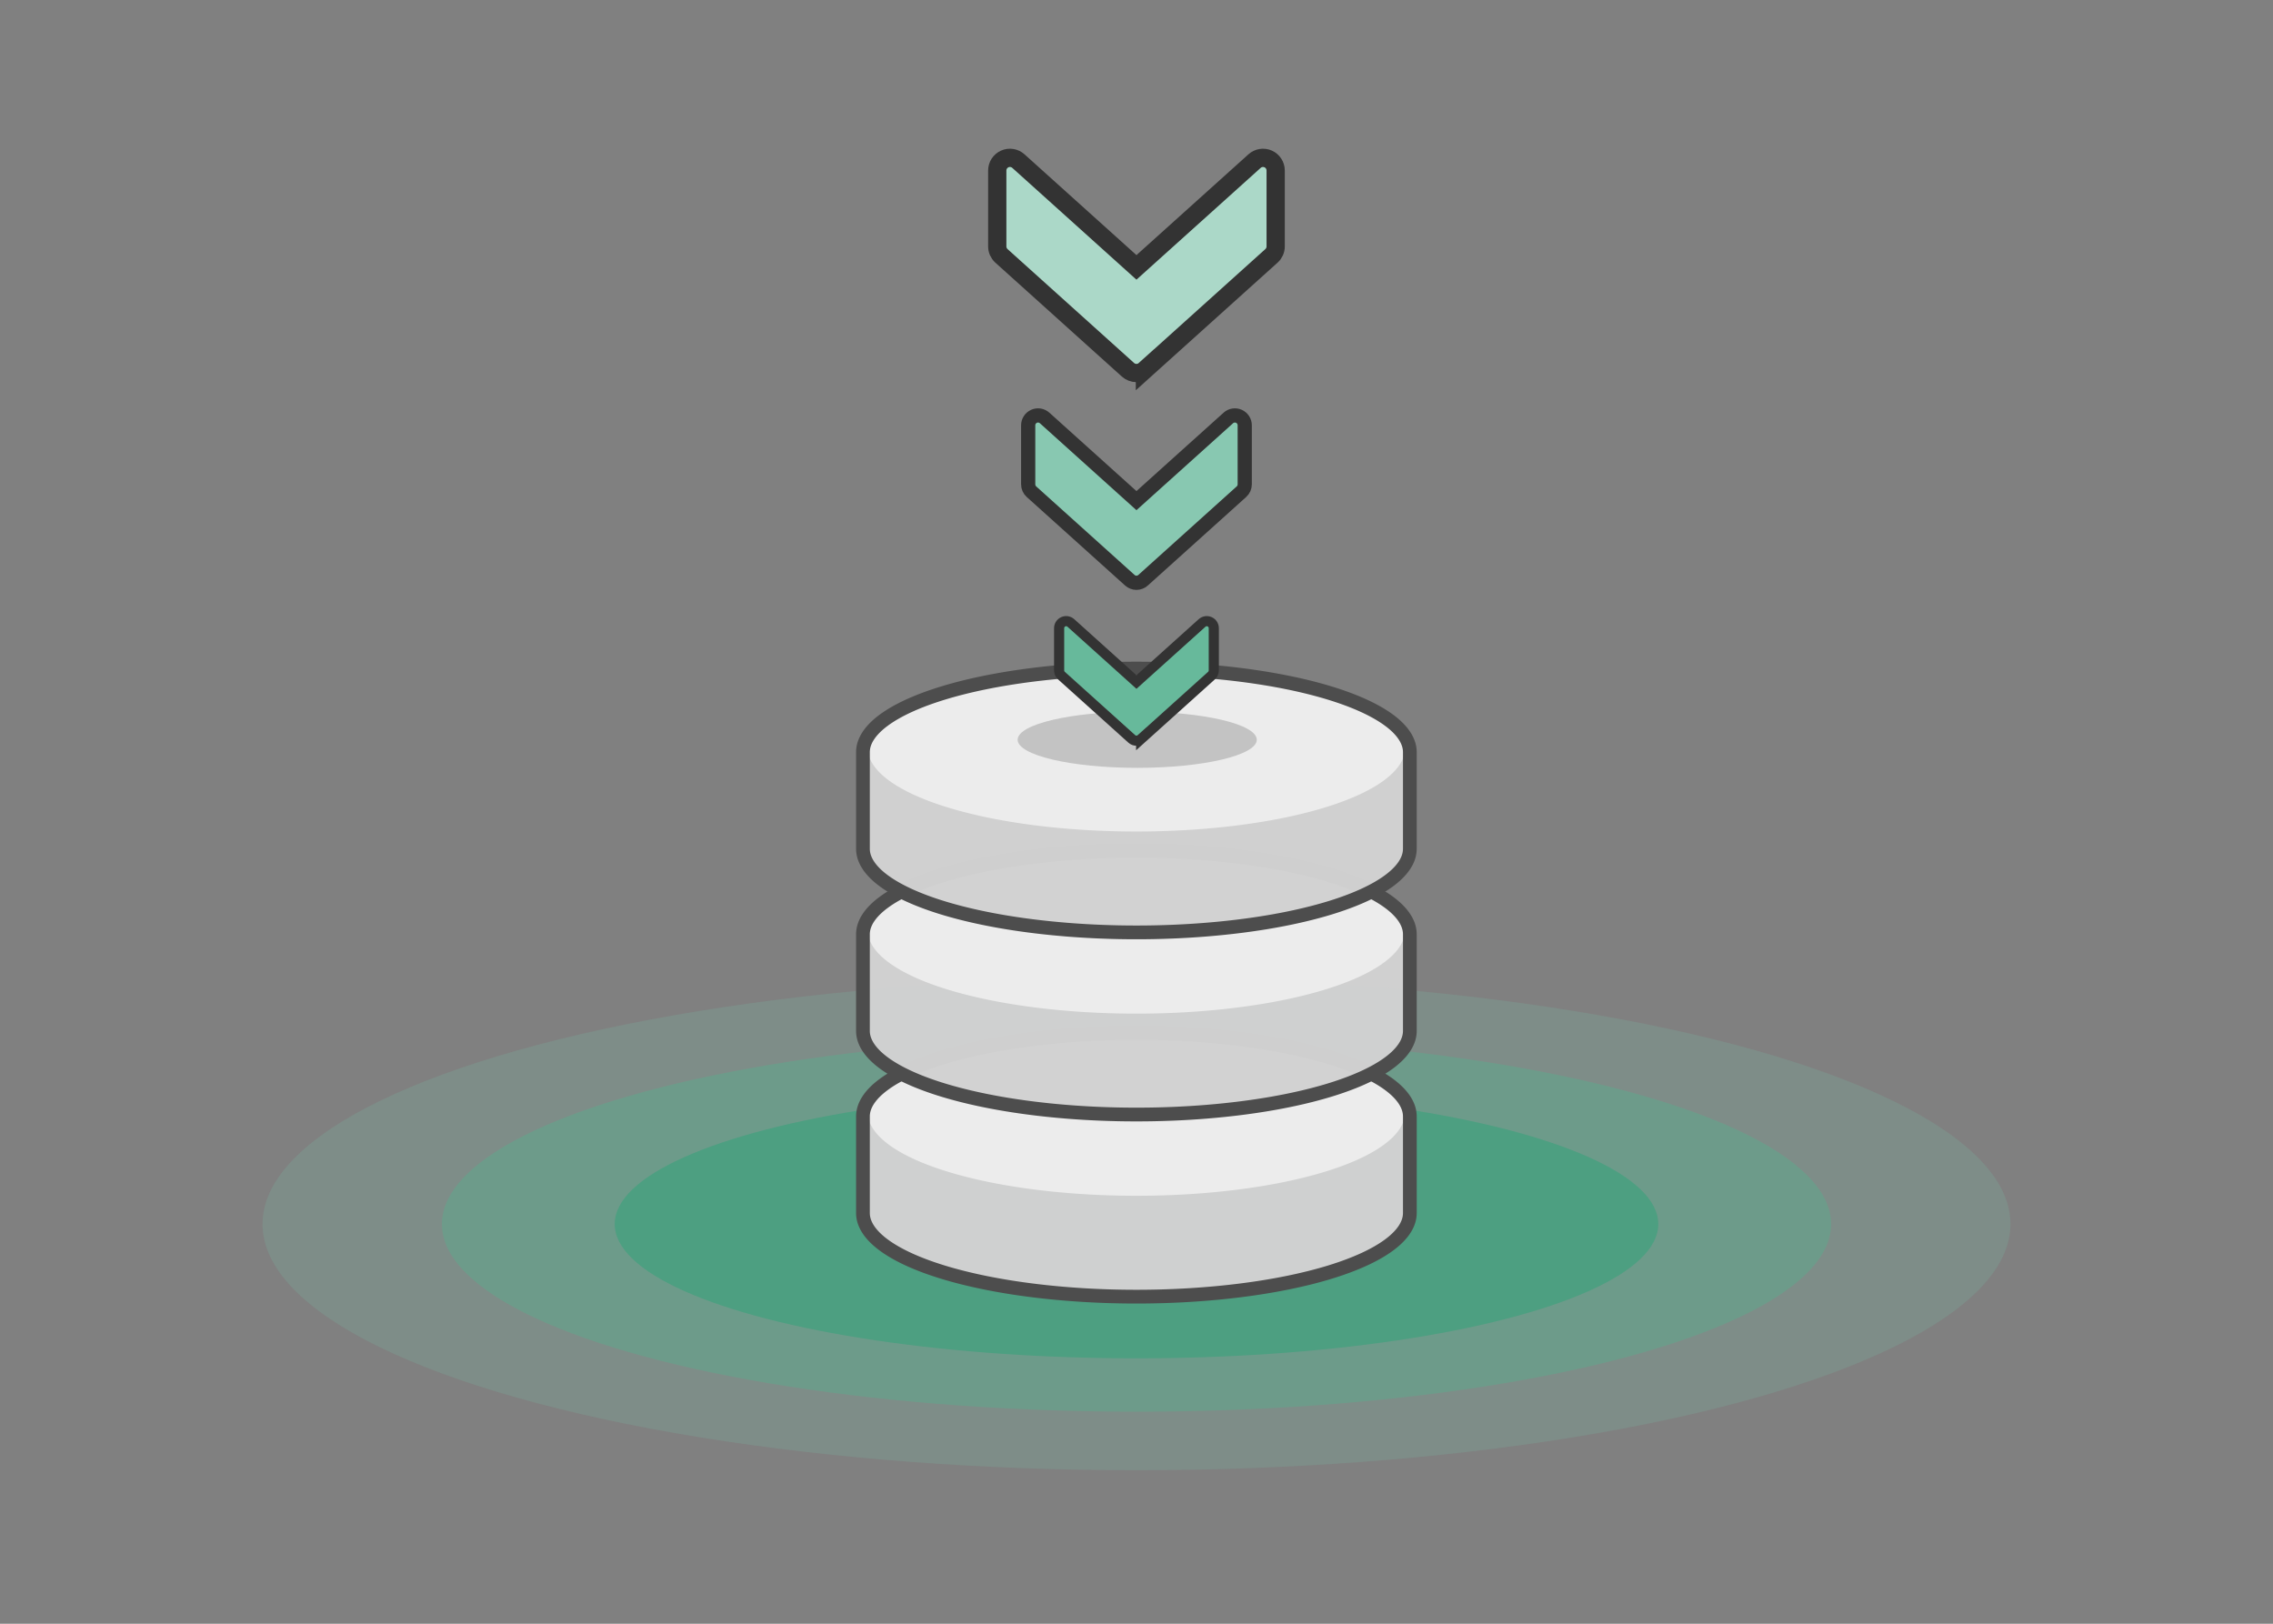 <?xml version="1.0" encoding="UTF-8" standalone="no"?>
<!-- Created with Inkscape (http://www.inkscape.org/) -->

<svg
   xmlns:dc="http://purl.org/dc/elements/1.1/"
   xmlns:cc="http://creativecommons.org/ns#"
   xmlns:rdf="http://www.w3.org/1999/02/22-rdf-syntax-ns#"
   xmlns:svg="http://www.w3.org/2000/svg"
   xmlns="http://www.w3.org/2000/svg"
   xmlns:sodipodi="http://sodipodi.sourceforge.net/DTD/sodipodi-0.dtd"
   xmlns:inkscape="http://www.inkscape.org/namespaces/inkscape"
   width="197.556mm"
   height="141.111mm"
   viewBox="0 0 197.556 141.111"
   version="1.1"
   id="svg2222"
   inkscape:version="0.92.5 (0.92.5+69)"
   sodipodi:docname="featured_icon.svg">
  <rect x="0" y="0" width="197.556" height="141.111" fill="#808080" stroke="none"/>
  <defs
     id="defs2216" />
  <sodipodi:namedview
     id="base"
     pagecolor="#ffffff"
     bordercolor="#666666"
     borderopacity="1.0"
     inkscape:pageopacity="0.0"
     inkscape:pageshadow="2"
     inkscape:zoom="0.35"
     inkscape:cx="-43.809521"
     inkscape:cy="-30.476184"
     inkscape:document-units="mm"
     inkscape:current-layer="layer1"
     showgrid="false"
     fit-margin-top="0"
     fit-margin-left="0"
     fit-margin-right="0"
     fit-margin-bottom="0"
     inkscape:window-width="2560"
     inkscape:window-height="993"
     inkscape:window-x="0"
     inkscape:window-y="384"
     inkscape:window-maximized="1" />
  <g
     inkscape:label="Layer 1"
     inkscape:groupmode="layer"
     id="layer1"
     transform="translate(22.427,0.341)">
    <rect
       style="opacity:1;fill:none;fill-opacity:1;stroke:none;stroke-width:0.564;stroke-linecap:round;stroke-linejoin:round;stroke-miterlimit:4;stroke-dasharray:none;stroke-dashoffset:0;stroke-opacity:1"
       id="rect6917"
       width="197.556"
       height="141.111"
       x="-22.427"
       y="-0.341"
       inkscape:export-xdpi="64.290001"
       inkscape:export-ydpi="64.290001" />
    <ellipse
       style="fill:#77ccac;fill-opacity:0.175;stroke:none;stroke-width:0.591;stroke-miterlimit:4;stroke-dasharray:none;stroke-opacity:0.511"
       id="circle4603"
       cx="76.351"
       cy="106.039"
       rx="75.961"
       ry="21.391"
       inkscape:export-xdpi="64.290001"
       inkscape:export-ydpi="64.290001" />
    <ellipse
       style="fill:#49bb90;fill-opacity:0.31;stroke:none;stroke-width:0.905;stroke-miterlimit:4;stroke-dasharray:none;stroke-opacity:0.676"
       id="circle4512"
       cx="76.351"
       cy="106.039"
       rx="60.37"
       ry="16.304"
       inkscape:export-xdpi="64.290001"
       inkscape:export-ydpi="64.290001" />
    <ellipse
       style="fill:#3ca27c;fill-opacity:0.639;stroke:none;stroke-width:1.138;stroke-miterlimit:4;stroke-dasharray:none;stroke-opacity:0.706"
       id="circle4510"
       cx="76.351"
       cy="106.039"
       rx="45.351"
       ry="11.666"
       inkscape:export-xdpi="64.290001"
       inkscape:export-ydpi="64.290001" />
    <g
       id="g7860"
       transform="matrix(0.214,0,0,0.214,51.877,42.378)"
       inkscape:export-xdpi="64.290001"
       inkscape:export-ydpi="64.290001">
      <path
         inkscape:connector-curvature="0"
         style="fill:#d1d1d1;fill-opacity:0.98;stroke:none;stroke-width:0.849px;stroke-linecap:butt;stroke-linejoin:miter;stroke-opacity:1"
         d="m 4.666,252.708 220.665,-0.423 0.708,44.627 -19.028,15.797 -30.24,8.597 -37.683,4 -34.922,0.683 -34.969,-1.896 -35.256,-6.79 L 11.626,305.116 2.605,294.463 Z"
         id="path2262" />
      <path
         inkscape:connector-curvature="0"
         id="path2264"
         d="M 223.457,252.02 A 109.134,33.962 0 0 1 114.322,285.982 109.134,33.962 0 0 1 5.188,252.02 109.134,33.962 0 0 1 114.322,218.059 109.134,33.962 0 0 1 223.457,252.02 Z"
         style="fill:#ececec;fill-opacity:1;stroke:none;stroke-width:2.955;stroke-linecap:round;stroke-linejoin:round;stroke-miterlimit:4;stroke-dasharray:none;stroke-dashoffset:0;stroke-opacity:1" />
      <path
         inkscape:connector-curvature="0"
         style="fill:none;fill-opacity:0.98;stroke:#4d4d4d;stroke-width:5.582;stroke-linecap:round;stroke-linejoin:round;stroke-miterlimit:4;stroke-dasharray:none;stroke-dashoffset:0;stroke-opacity:1"
         d="M 114.322,219.804 A 111.058,33.962 0 0 0 3.264,253.765 V 292.988 A 111.058,33.962 0 0 0 114.322,326.95 111.058,33.962 0 0 0 225.38,292.988 V 253.765 A 111.058,33.962 0 0 0 114.322,219.804 Z"
         id="path2266" />
      <path
         inkscape:connector-curvature="0"
         style="fill:#d1d1d1;fill-opacity:0.98;stroke:none;stroke-width:0.849px;stroke-linecap:butt;stroke-linejoin:miter;stroke-opacity:1"
         d="m 4.666,178.745 220.665,-0.423 0.708,44.627 -19.028,15.797 -30.24,8.597 -37.683,4 -34.922,0.683 L 69.197,250.13 33.942,243.34 11.626,231.153 2.605,220.499 Z"
         id="path2254" />
      <path
         inkscape:connector-curvature="0"
         id="path2256"
         d="M 223.457,178.057 A 109.134,33.962 0 0 1 114.322,212.019 109.134,33.962 0 0 1 5.188,178.057 109.134,33.962 0 0 1 114.322,144.096 109.134,33.962 0 0 1 223.457,178.057 Z"
         style="fill:#ececec;fill-opacity:1;stroke:none;stroke-width:2.955;stroke-linecap:round;stroke-linejoin:round;stroke-miterlimit:4;stroke-dasharray:none;stroke-dashoffset:0;stroke-opacity:1" />
      <path
         inkscape:connector-curvature="0"
         style="fill:none;fill-opacity:0.98;stroke:#4d4d4d;stroke-width:5.582;stroke-linecap:round;stroke-linejoin:round;stroke-miterlimit:4;stroke-dasharray:none;stroke-dashoffset:0;stroke-opacity:1"
         d="M 114.322,145.841 A 111.058,33.962 0 0 0 3.264,179.802 v 39.223 A 111.058,33.962 0 0 0 114.322,252.987 111.058,33.962 0 0 0 225.38,219.024 V 179.802 A 111.058,33.962 0 0 0 114.322,145.841 Z"
         id="path2258" />
      <path
         inkscape:connector-curvature="0"
         style="fill:#d1d1d1;fill-opacity:0.98;stroke:none;stroke-width:0.849px;stroke-linecap:butt;stroke-linejoin:miter;stroke-opacity:1"
         d="m 4.666,104.782 220.665,-0.423 0.708,44.627 -19.028,15.797 -30.24,8.597 -37.683,4 L 104.167,178.062 69.197,176.166 33.942,169.377 11.626,157.19 2.605,146.536 Z"
         id="path2247" />
      <path
         inkscape:connector-curvature="0"
         id="path6945"
         d="M 223.457,104.094 A 109.134,33.962 0 0 1 114.322,138.056 109.134,33.962 0 0 1 5.188,104.094 109.134,33.962 0 0 1 114.322,70.133 109.134,33.962 0 0 1 223.457,104.094 Z"
         style="fill:#ececec;fill-opacity:1;stroke:none;stroke-width:2.955;stroke-linecap:round;stroke-linejoin:round;stroke-miterlimit:4;stroke-dasharray:none;stroke-dashoffset:0;stroke-opacity:1" />
      <path
         inkscape:connector-curvature="0"
         style="fill:none;fill-opacity:0.98;stroke:#4d4d4d;stroke-width:5.582;stroke-linecap:round;stroke-linejoin:round;stroke-miterlimit:4;stroke-dasharray:none;stroke-dashoffset:0;stroke-opacity:1"
         d="M 114.322,71.878 A 111.058,33.962 0 0 0 3.264,105.838 v 39.223 A 111.058,33.962 0 0 0 114.322,179.024 111.058,33.962 0 0 0 225.38,145.061 V 105.838 A 111.058,33.962 0 0 0 114.322,71.878 Z"
         id="ellipse6947" />
    </g>
    <ellipse
       style="fill:#000000;fill-opacity:0.172;stroke:none;stroke-width:0.145;stroke-miterlimit:4;stroke-dasharray:none;stroke-opacity:0.676"
       id="ellipse6872"
       cx="76.413"
       cy="63.946"
       rx="10.392"
       ry="2.443"
       inkscape:export-xdpi="64.290001"
       inkscape:export-ydpi="64.290001" />
    <g
       id="g7869"
       transform="matrix(0.278,0,0,0.278,44.566,29.237)"
       inkscape:export-xdpi="64.290001"
       inkscape:export-ydpi="64.290001">
      <path
         inkscape:connector-curvature="0"
         d="m 115.79,124.589 21.981,-19.783 c 0.466,-0.422 0.73,-1.011 0.73,-1.635 V 89.982 c 0,-0.866 -0.51,-1.653 -1.301,-2.009 -0.796,-0.352 -1.723,-0.207 -2.365,0.374 L 114.322,106.806 93.814,88.346 c -0.646,-0.58 -1.574,-0.73 -2.365,-0.374 -0.796,0.356 -1.306,1.143 -1.306,2.009 v 13.189 c 0,0.624 0.268,1.213 0.725,1.635 l 21.981,19.783 c 0.835,0.752 2.11,0.752 2.941,0 z"
         id="path7704"
         style="fill:#67b99b;fill-opacity:1;stroke:#333333;stroke-width:3.171;stroke-miterlimit:4;stroke-dasharray:none" />
      <path
         inkscape:connector-curvature="0"
         d="m 116.378,75.002 30.774,-27.696 c 0.652,-0.591 1.022,-1.416 1.022,-2.29 V 26.552 c 0,-1.212 -0.714,-2.314 -1.822,-2.813 -1.114,-0.492 -2.413,-0.289 -3.311,0.523 l -28.718,25.844 -28.712,-25.844 c -0.905,-0.812 -2.203,-1.022 -3.311,-0.523 -1.114,0.499 -1.828,1.6 -1.828,2.813 v 18.464 c 0,0.874 0.375,1.699 1.016,2.29 l 30.774,27.696 c 1.169,1.052 2.954,1.052 4.118,0 z"
         id="path7710"
         style="fill:#88c8b1;fill-opacity:1;stroke:#333333;stroke-width:4.439;stroke-miterlimit:4;stroke-dasharray:none" />
      <path
         inkscape:connector-curvature="0"
         d="m 116.965,9.2 39.566,-35.61 c 0.839,-0.76 1.314,-1.82 1.314,-2.944 v -23.74 c 0,-1.559 -0.918,-2.975 -2.342,-3.616 -1.432,-0.633 -3.102,-0.372 -4.257,0.673 l -36.923,33.228 -36.915,-33.228 c -1.163,-1.045 -2.833,-1.314 -4.257,-0.673 -1.432,0.641 -2.35,2.057 -2.35,3.616 v 23.74 c 0,1.124 0.483,2.184 1.306,2.944 L 111.671,9.2 c 1.504,1.353 3.798,1.353 5.294,0 z"
         id="path7817"
         style="fill:#abd8c8;fill-opacity:1;stroke:#333333;stroke-width:5.708;stroke-miterlimit:4;stroke-dasharray:none" />
    </g>
  </g>
</svg>
